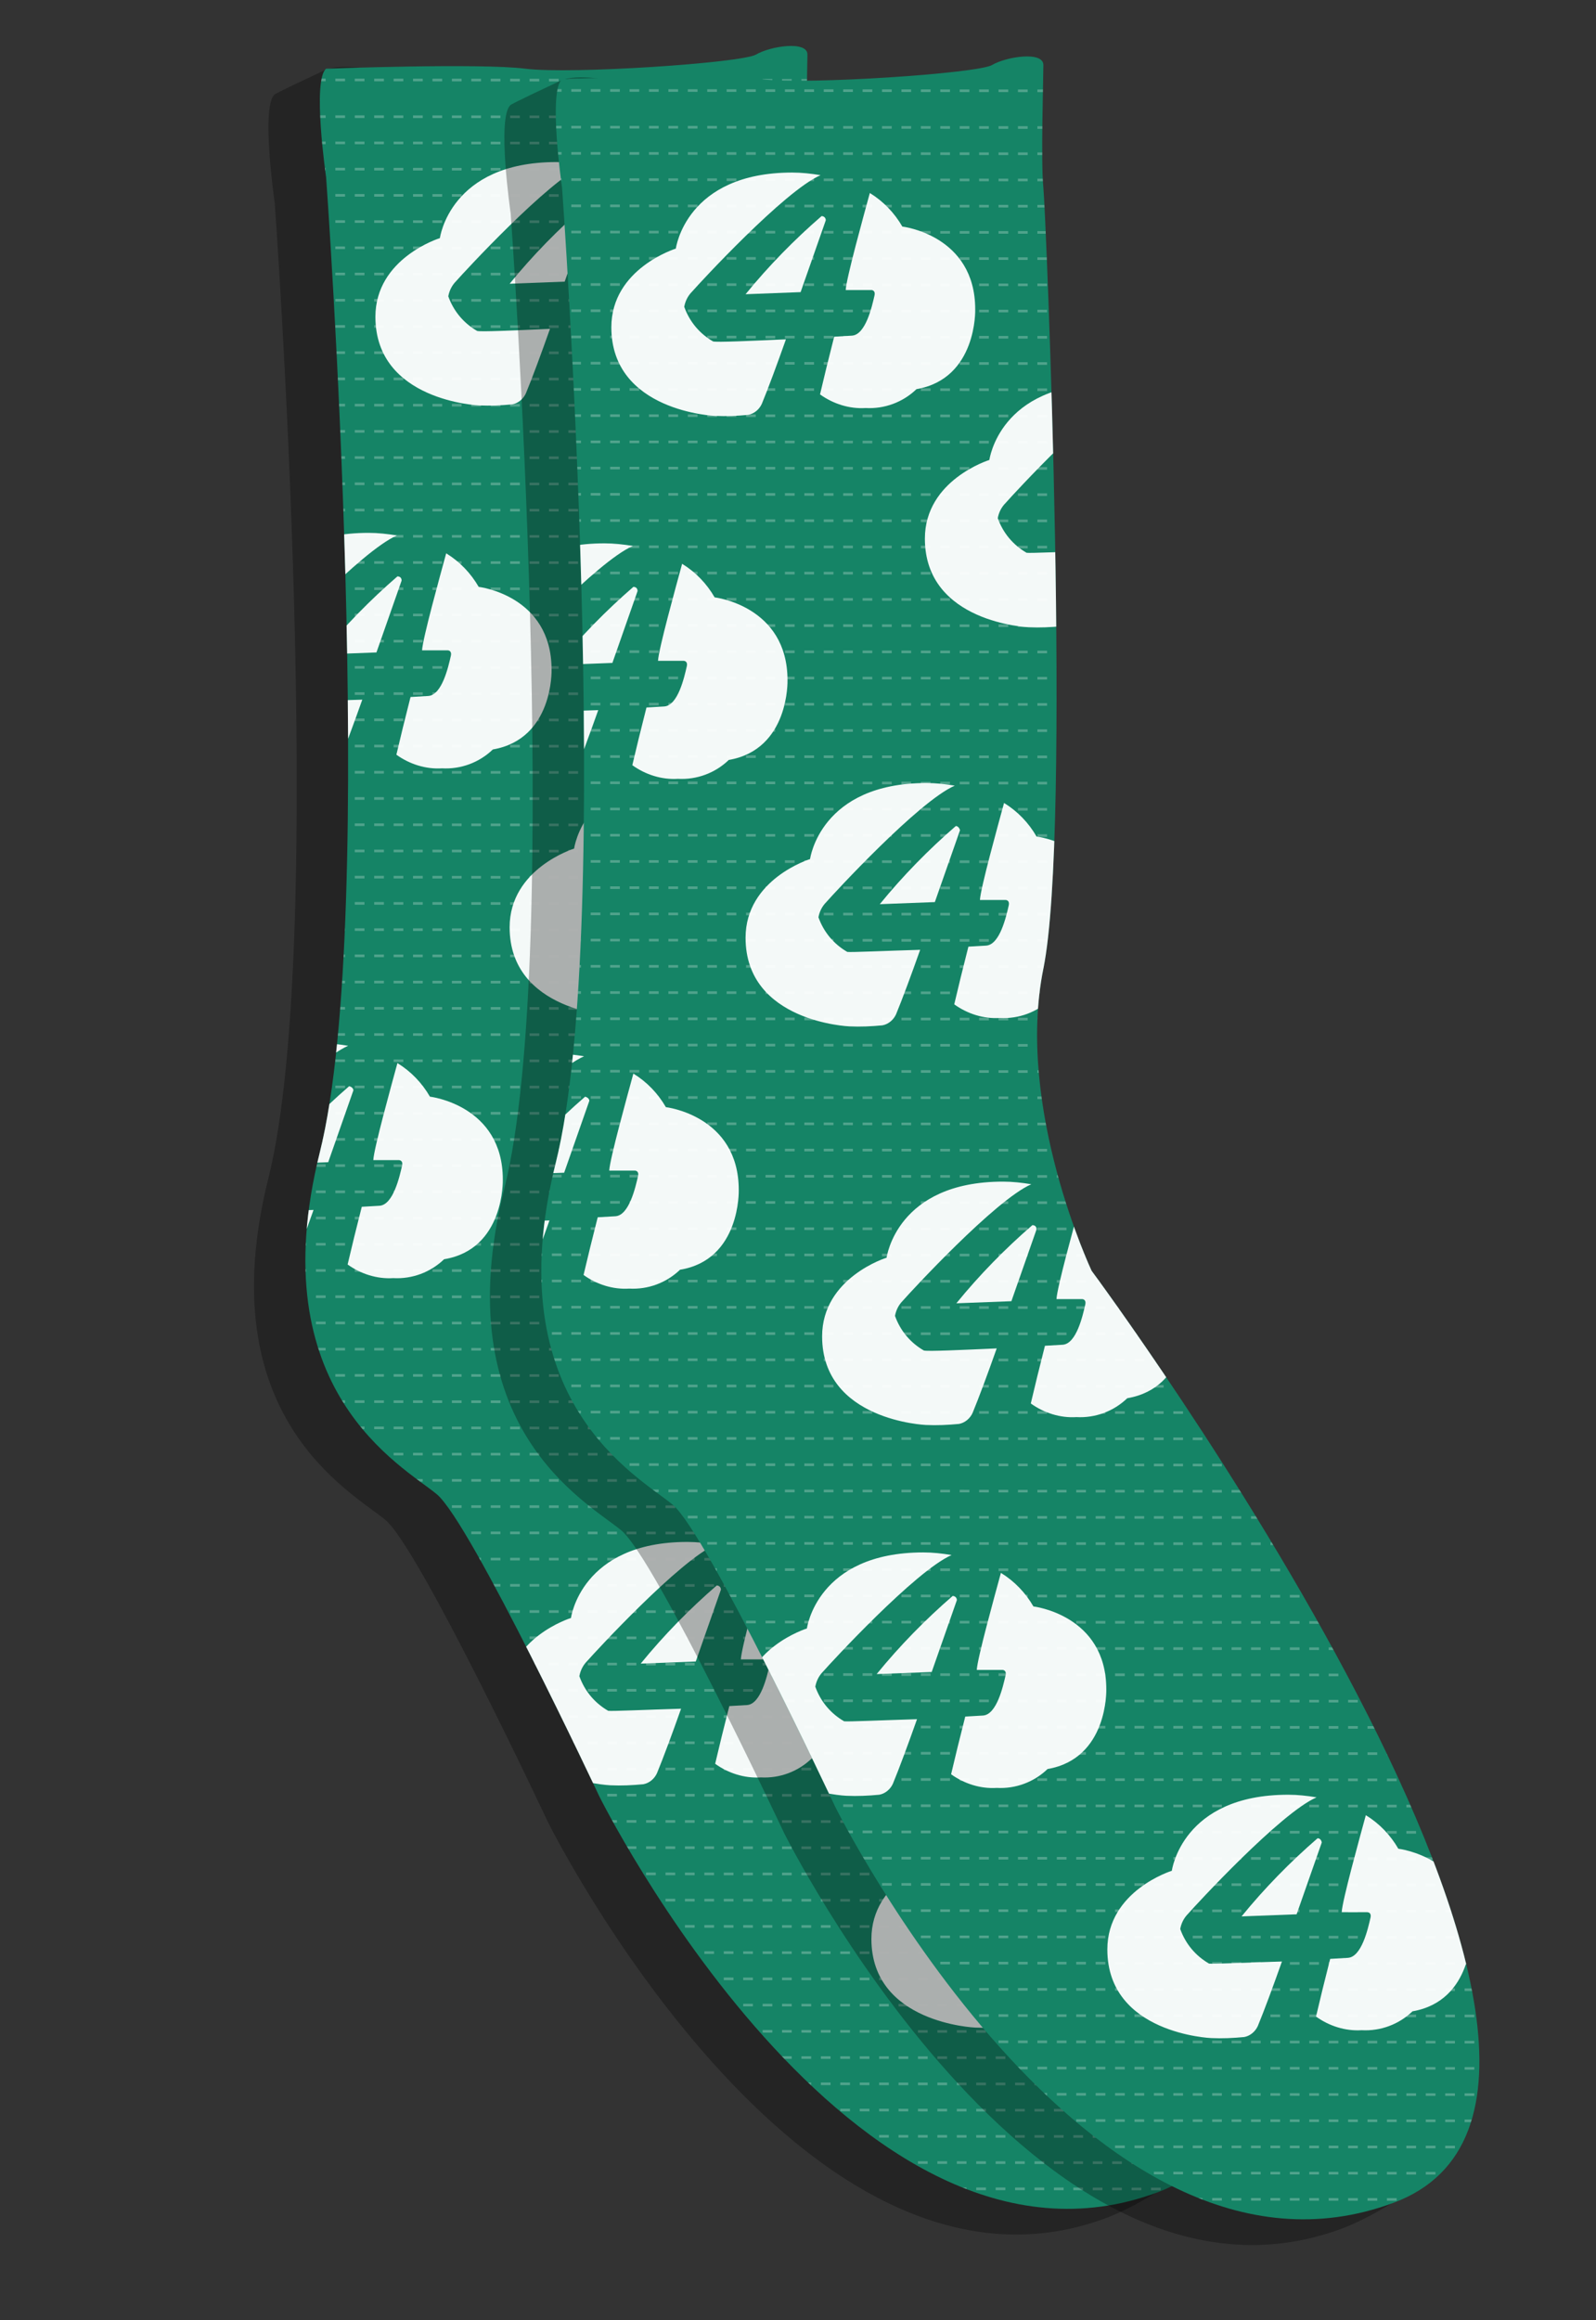 <?xml version="1.0" encoding="utf-8"?>
<!-- Generator: Adobe Illustrator 23.0.1, SVG Export Plug-In . SVG Version: 6.00 Build 0)  -->
<svg version="1.1" id="Layer_1" xmlns="http://www.w3.org/2000/svg" xmlns:xlink="http://www.w3.org/1999/xlink" x="0px" y="0px"
	 viewBox="0 0 304.4 442.4" style="enable-background:new 0 0 304.4 442.4;" xml:space="preserve">
<rect x="0" y="0" width="304.4" height="442.4" fill="#333333" stroke="none"/>
<style type="text/css">
	.st0{opacity:0.3;enable-background:new    ;}
	.st1{fill:#158466;}
	.st2{clip-path:url(#SVGID_2_);}
	
		.st3{opacity:0.25;fill:none;stroke:#FFFFFF;stroke-width:0.5;stroke-miterlimit:10;stroke-dasharray:1.852,1.852;enable-background:new    ;}
	.st4{clip-path:url(#SVGID_4_);}
	.st5{opacity:0.95;fill:#FFFFFF;enable-background:new    ;}
	.st6{clip-path:url(#SVGID_6_);}
	.st7{clip-path:url(#SVGID_8_);}
</style>
<path class="st0" d="M52.4,38.7c0,0-2.7-18.5,0-20.7c0,0,0.3-0.3,9.5-4.6c6-2.8,25.2,4.2,28.5,4.6c8.7,1.1,41.3-1.1,44-2.7
	s9.8-2.7,9.8,0s-0.5,18.5,0,23.4s5.4,122.3,0,148.9s9.2,57.6,9.2,57.6s85.7,118.1,76.9,166c0,0-10.1,8.2-19.3,11.7
	c-58.2,21.7-106.5-75.5-106.5-75.5s-24.5-52.2-31-57.6s-33.7-19.6-22.3-65.2S52.4,38.7,52.4,38.7L52.4,38.7z"/>
<path class="st1" d="M62.2,33.8c0,0-2.7-18.5,0-20.7c0,0,29.3-1.1,38,0s41.3-1.1,44-2.7s9.8-2.7,9.8,0s-0.5,18.5,0,23.4
	s5.4,122.3,0,148.9s9.2,57.6,9.2,57.6S279,396.3,220.8,418s-106.5-75.5-106.5-75.5s-24.5-52.2-31-57.6S49.6,265.3,61,219.7
	S62.2,33.8,62.2,33.8z"/>
<g>
	<g>
		<defs>
			<path id="SVGID_1_" d="M62.2,33.8c0,0-2.7-18.5,0-20.7c0,0,29.3-1.1,38,0s41.3-1.1,44-2.7s9.8-2.7,9.8,0s-0.5,18.5,0,23.4
				s5.4,122.3,0,148.9s9.2,57.6,9.2,57.6S279,396.3,220.8,418s-106.5-75.5-106.5-75.5s-24.5-52.2-31-57.6S49.6,265.3,61,219.7
				S62.2,33.8,62.2,33.8z"/>
		</defs>
		<clipPath id="SVGID_2_">
			<use xlink:href="#SVGID_1_"  style="overflow:visible;"/>
		</clipPath>
		<g class="st2">
			<path id="tl1" class="st3" d="M8.4,15.2l251,0.2"/>
			<g>
				<path class="st3" d="M8.4,22.2l251,0.2"/>
			</g>
			<g>
				<path class="st3" d="M8.4,27.2l251,0.2"/>
			</g>
			<g>
				<path class="st3" d="M8.4,32.2l251,0.2"/>
			</g>
			<g>
				<path class="st3" d="M8.4,37.2l251,0.2"/>
			</g>
			<g>
				<path class="st3" d="M8.4,42.2l251,0.2"/>
			</g>
			<g>
				<path class="st3" d="M8.4,47.2l251,0.2"/>
			</g>
			<g>
				<path class="st3" d="M8.4,52.2l251,0.2"/>
			</g>
			<g>
				<path class="st3" d="M8.4,57.2l251,0.2"/>
			</g>
			<g>
				<path class="st3" d="M8.4,62.2l251,0.2"/>
			</g>
			<g>
				<path class="st3" d="M8.4,67.2l251,0.2"/>
			</g>
			<g>
				<path class="st3" d="M8.4,72.2l251,0.2"/>
			</g>
			<g>
				<path class="st3" d="M8.4,77.2l251,0.2"/>
			</g>
			<g>
				<path class="st3" d="M8.4,82.2l251,0.2"/>
			</g>
			<g>
				<path class="st3" d="M8.4,87.2l251,0.2"/>
			</g>
			<g>
				<path class="st3" d="M8.4,92.2l251,0.2"/>
			</g>
			<g>
				<path class="st3" d="M8.4,97.2l251,0.2"/>
			</g>
			<g>
				<path class="st3" d="M8.4,102.2l251,0.2"/>
			</g>
			<g>
				<path class="st3" d="M8.4,107.2l251,0.2"/>
			</g>
			<g>
				<path class="st3" d="M8.4,112.2l251,0.2"/>
			</g>
			<g>
				<path class="st3" d="M8.4,117.2l251,0.2"/>
			</g>
			<g>
				<path class="st3" d="M8.4,122.2l251,0.2"/>
			</g>
			<g>
				<path class="st3" d="M8.4,127.2l251,0.2"/>
			</g>
			<g>
				<path class="st3" d="M8.4,132.2l251,0.2"/>
			</g>
			<g>
				<path class="st3" d="M8.4,137.2l251,0.2"/>
			</g>
			<g>
				<path class="st3" d="M8.4,142.2l251,0.2"/>
			</g>
			<g>
				<path class="st3" d="M8.4,147.2l251,0.2"/>
			</g>
			<g>
				<path class="st3" d="M8.4,152.2l251,0.2"/>
			</g>
			<g>
				<path class="st3" d="M8.4,157.2l251,0.2"/>
			</g>
			<g>
				<path class="st3" d="M8.4,162.2l251,0.2"/>
			</g>
			<g>
				<path class="st3" d="M8.4,167.2l251,0.2"/>
			</g>
			<g>
				<path class="st3" d="M8.4,172.2l251,0.2"/>
			</g>
			<g>
				<path class="st3" d="M8.4,177.2l251,0.2"/>
			</g>
			<g>
				<path class="st3" d="M8.4,182.2l251,0.2"/>
			</g>
			<g>
				<path class="st3" d="M8.4,187.2l251,0.2"/>
			</g>
			<g>
				<path class="st3" d="M8.4,192.2l251,0.2"/>
			</g>
			<g>
				<path class="st3" d="M8.4,197.2l251,0.2"/>
			</g>
			<g>
				<path class="st3" d="M8.4,202.2l251,0.2"/>
			</g>
			<g>
				<path class="st3" d="M8.4,207.2l251,0.2"/>
			</g>
			<g>
				<path class="st3" d="M8.4,212.2l251,0.2"/>
			</g>
			<g>
				<path class="st3" d="M8.4,217.2l251,0.2"/>
			</g>
			<g>
				<path class="st3" d="M8.4,222.2l251,0.2"/>
			</g>
			<g>
				<path class="st3" d="M8.4,227.2l251,0.2"/>
			</g>
			<g>
				<path class="st3" d="M8.4,232.2l251,0.2"/>
			</g>
			<g>
				<path class="st3" d="M8.4,237.2l251,0.2"/>
			</g>
			<g>
				<path class="st3" d="M8.4,242.2l251,0.2"/>
			</g>
			<g>
				<path class="st3" d="M8.4,247.2l251,0.2"/>
			</g>
			<g>
				<path class="st3" d="M8.4,252.2l251,0.2"/>
			</g>
			<g>
				<path class="st3" d="M8.4,257.2l251,0.2"/>
			</g>
			<g>
				<path class="st3" d="M8.4,262.2l251,0.2"/>
			</g>
			<g>
				<path class="st3" d="M8.4,267.2l251,0.2"/>
			</g>
			<g>
				<path class="st3" d="M8.4,272.2l251,0.2"/>
			</g>
			<g>
				<path class="st3" d="M8.4,277.2l251,0.2"/>
			</g>
			<g>
				<path class="st3" d="M8.4,282.2l251,0.2"/>
			</g>
			<g>
				<path class="st3" d="M8.4,287.2l251,0.2"/>
			</g>
			<g>
				<path class="st3" d="M8.4,292.2l251,0.2"/>
			</g>
			<g>
				<path class="st3" d="M8.4,297.2l251,0.2"/>
			</g>
			<g>
				<path class="st3" d="M8.4,302.2l251,0.2"/>
			</g>
			<g>
				<path class="st3" d="M8.4,307.2l251,0.2"/>
			</g>
			<g>
				<path class="st3" d="M8.4,312.2l251,0.2"/>
			</g>
			<g>
				<path class="st3" d="M8.4,317.2l251,0.2"/>
			</g>
			<g>
				<path class="st3" d="M8.4,322.2l251,0.2"/>
			</g>
			<g>
				<path class="st3" d="M8.4,327.2l251,0.2"/>
			</g>
			<g>
				<path class="st3" d="M8.4,332.2l251,0.2"/>
			</g>
			<g>
				<path class="st3" d="M8.4,337.2l251,0.2"/>
			</g>
			<g>
				<path class="st3" d="M8.4,342.2l251,0.2"/>
			</g>
			<g>
				<path class="st3" d="M8.4,347.2l251,0.2"/>
			</g>
			<g>
				<path class="st3" d="M8.4,352.2l251,0.2"/>
			</g>
			<g>
				<path class="st3" d="M8.4,357.2l251,0.2"/>
			</g>
			<g>
				<path class="st3" d="M8.4,362.2l251,0.2"/>
			</g>
			<g>
				<path class="st3" d="M8.4,367.2l251,0.2"/>
			</g>
			<g>
				<path class="st3" d="M8.4,372.2l251,0.2"/>
			</g>
			<g>
				<path class="st3" d="M8.4,377.2l251,0.2"/>
			</g>
			<g>
				<path class="st3" d="M8.4,382.2l251,0.2"/>
			</g>
			<g>
				<path class="st3" d="M8.4,387.2l251,0.2"/>
			</g>
			<g>
				<path class="st3" d="M8.4,392.2l251,0.2"/>
			</g>
			<g>
				<path class="st3" d="M8.4,397.2l251,0.2"/>
			</g>
			<g>
				<path class="st3" d="M8.4,402.2l251,0.2"/>
			</g>
			<g>
				<path class="st3" d="M8.4,407.2l251,0.2"/>
			</g>
			<g>
				<path class="st3" d="M8.4,412.2l251,0.2"/>
			</g>
			<g>
				<path class="st3" d="M8.4,417.2l251,0.2"/>
			</g>
			<g>
				<path class="st3" d="M8.4,422.2l251,0.2"/>
			</g>
			<g>
				<path class="st3" d="M8.4,427.2l251,0.2"/>
			</g>
			<g>
				<path class="st3" d="M8.4,432.2l251,0.2"/>
			</g>
		</g>
	</g>
</g>
<g>
	<g>
		<defs>
			<path id="SVGID_3_" d="M62.2,33.8c0,0-2.7-18.5,0-20.7c0,0,29.3-1.1,38,0s41.3-1.1,44-2.7s9.8-2.7,9.8,0s-0.5,18.5,0,23.4
				s5.4,122.3,0,148.9s9.2,57.6,9.2,57.6S279,396.3,220.8,418s-106.5-75.5-106.5-75.5s-24.5-52.2-31-57.6S49.6,265.3,61,219.7
				S62.2,33.8,62.2,33.8z"/>
		</defs>
		<clipPath id="SVGID_4_">
			<use xlink:href="#SVGID_3_"  style="overflow:visible;"/>
		</clipPath>
		<g class="st4">
			<path class="st5" d="M91,63.1c-2.6-1.5-4.5-3.8-5.5-6.6c0.2-1.1,0.7-2.1,1.5-2.9c1.4-1.6,17.6-19.2,24.5-22.2
				c-1.8-0.3-3.6-0.5-5.4-0.5c-20.3,0-22.2,14.5-22.2,14.5s-12.3,3.8-12.3,15c0,16.1,19.8,16.9,19.8,16.9c2.1,0.1,4.2,0,6.3-0.2
				c1.1-0.2,2.1-1,2.6-2.1c1.2-2.9,2.9-7.5,4.6-12.3C98.1,63,91.7,63.3,91,63.1L91,63.1z M141,57c0-14.2-13.9-15.8-13.9-15.8
				c-1.5-2.6-3.6-4.8-6.2-6.4c-1.2,4.4-4.5,16.3-4.6,18.5h4.9c0,0,0.8,0,0.6,1c-0.5,2.2-1.7,7.5-4.3,7.7l-3.4,0.2c-1,3.9-2,8-2.7,11
				c2.5,1.8,5.6,2.8,8.7,2.6c3.6,0.2,7.1-1.1,9.7-3.6C141.4,70.2,141,57,141,57z"/>
			<path class="st5" d="M111.7,39.2c-5.2,4.5-10.1,9.5-14.5,14.9l10.5-0.4c2.1-6,4-11.4,4.8-13.7C112.5,39.5,112.1,39.2,111.7,39.2z
				 M55.2,133.8c-2.6-1.5-4.5-3.8-5.5-6.6c0.2-1.1,0.7-2.1,1.5-2.9c1.4-1.6,17.6-19.2,24.5-22.2c-1.8-0.3-3.6-0.5-5.4-0.5
				c-20.3,0-22.2,14.5-22.2,14.5s-12.3,3.8-12.3,15c0,16.1,19.8,16.9,19.8,16.9c2.1,0.1,4.2,0,6.3-0.2c1.1-0.2,2.1-1,2.6-2.1
				c1.2-2.9,2.9-7.5,4.6-12.3C62.3,133.6,55.9,133.9,55.2,133.8L55.2,133.8z M105.2,127.7c0-14.2-13.9-15.8-13.9-15.8
				c-1.5-2.6-3.6-4.8-6.2-6.4c-1.2,4.4-4.5,16.3-4.6,18.5h4.9c0,0,0.8,0,0.6,1c-0.5,2.2-1.7,7.5-4.3,7.7l-3.4,0.2c-1,3.9-2,8-2.7,11
				c2.5,1.8,5.6,2.8,8.7,2.6c3.6,0.2,7.1-1.1,9.7-3.6C105.6,140.9,105.2,127.7,105.2,127.7L105.2,127.7z"/>
			<path class="st5" d="M75.8,109.9c-5.2,4.5-10.1,9.5-14.5,14.9l10.5-0.4c2.1-6,4-11.4,4.8-13.7C76.6,110.2,76.3,109.9,75.8,109.9z
				 M150.8,103.4c-2.6-1.5-4.5-3.8-5.5-6.6c0.2-1.1,0.7-2.1,1.5-2.9c1.4-1.6,17.6-19.2,24.5-22.2c-1.8-0.3-3.6-0.5-5.4-0.5
				c-20.3,0-22.2,14.5-22.2,14.5s-12.3,3.8-12.3,15c0,16.1,19.8,16.9,19.8,16.9c2.1,0.1,4.2,0,6.3-0.2c1.1-0.2,2.1-1,2.6-2.1
				c1.2-2.9,2.9-7.5,4.6-12.3C157.9,103.2,151.5,103.5,150.8,103.4L150.8,103.4z M200.8,97.2c0-14.2-13.9-15.8-13.9-15.8
				c-1.5-2.6-3.6-4.8-6.2-6.4c-1.2,4.4-4.5,16.3-4.6,18.5h4.9c0,0,0.8,0,0.6,1c-0.5,2.2-1.7,7.5-4.3,7.7l-3.4,0.2c-1,3.9-2,8-2.7,11
				c2.5,1.8,5.6,2.8,8.7,2.6c3.6,0.2,7.1-1.1,9.7-3.6C201.2,110.4,200.8,97.2,200.8,97.2L200.8,97.2z"/>
			<path class="st5" d="M171.5,79.4c-5.2,4.5-10.1,9.5-14.5,14.9l10.5-0.4c2.1-6,4-11.4,4.8-13.7C172.3,79.8,171.9,79.4,171.5,79.4z
				 M116.6,179.5c-2.6-1.5-4.5-3.8-5.5-6.6c0.2-1.1,0.7-2.1,1.5-2.9c1.4-1.6,17.6-19.2,24.5-22.2c-1.8-0.3-3.6-0.5-5.4-0.5
				c-20.3,0-22.2,14.5-22.2,14.5s-12.3,3.8-12.3,15c0,16.1,19.8,16.9,19.8,16.9c2.1,0.1,4.2,0,6.3-0.2c1.1-0.2,2.1-1,2.6-2.1
				c1.2-2.9,2.9-7.5,4.6-12.3C123.7,179.3,117.3,179.6,116.6,179.5L116.6,179.5z M166.6,173.3c0-14.2-13.9-15.8-13.9-15.8
				c-1.5-2.6-3.6-4.8-6.2-6.4c-1.2,4.4-4.5,16.3-4.6,18.5h4.9c0,0,0.8,0,0.6,1c-0.5,2.2-1.7,7.5-4.3,7.7l-3.4,0.2c-1,3.9-2,8-2.7,11
				c2.5,1.8,5.6,2.8,8.7,2.6c3.6,0.2,7.1-1.1,9.7-3.6C167,186.5,166.6,173.3,166.6,173.3z"/>
			<path class="st5" d="M137.3,155.5c-5.2,4.5-10.1,9.5-14.5,14.9l10.5-0.4c2.1-6,4-11.4,4.8-13.7
				C138,155.9,137.7,155.5,137.3,155.5z M45.9,231.1c-2.6-1.5-4.5-3.8-5.5-6.6c0.2-1.1,0.7-2.1,1.5-2.9c1.4-1.6,17.6-19.2,24.5-22.2
				c-1.8-0.3-3.6-0.5-5.4-0.5c-20.3,0-22.2,14.5-22.2,14.5s-12.3,3.8-12.3,15c0,16.1,19.8,16.9,19.8,16.9c2.1,0.1,4.2,0,6.3-0.2
				c1.1-0.2,2.1-1,2.6-2.1c1.2-2.9,2.9-7.5,4.6-12.3C53,230.9,46.6,231.2,45.9,231.1L45.9,231.1z M95.9,224.9
				c0-14.2-13.9-15.8-13.9-15.8c-1.5-2.6-3.6-4.8-6.2-6.4c-1.2,4.4-4.5,16.3-4.6,18.5h4.9c0,0,0.8,0,0.6,1c-0.5,2.2-1.7,7.5-4.3,7.7
				l-3.4,0.2c-1,3.9-2,8-2.7,11c2.5,1.8,5.6,2.8,8.7,2.6c3.6,0.2,7.1-1.1,9.7-3.6C96.3,238.2,95.9,224.9,95.9,224.9z"/>
			<path class="st5" d="M66.6,207.1c-5.2,4.5-10.1,9.5-14.5,14.9l10.5-0.4c2.1-6,4-11.4,4.8-13.7C67.4,207.5,67,207.2,66.6,207.1z
				 M131.2,255.5c-2.6-1.5-4.5-3.8-5.5-6.6c0.2-1.1,0.7-2.1,1.5-2.9c1.4-1.6,17.6-19.2,24.5-22.2c-1.8-0.3-3.6-0.5-5.4-0.5
				c-20.3,0-22.2,14.5-22.2,14.5s-12.3,3.8-12.3,15c0,16.1,19.8,16.9,19.8,16.9c2.1,0.1,4.2,0,6.3-0.2c1.1-0.2,2.1-1,2.6-2.1
				c1.2-2.9,2.9-7.5,4.6-12.3C138.3,255.4,132,255.7,131.2,255.5L131.2,255.5z M181.2,249.4c0-14.2-13.9-15.8-13.9-15.8
				c-1.5-2.6-3.6-4.8-6.2-6.4c-1.2,4.4-4.5,16.3-4.6,18.5h4.9c0,0,0.8,0,0.6,1c-0.5,2.2-1.7,7.5-4.3,7.7l-3.4,0.2c-1,3.9-2,8-2.7,11
				c2.5,1.8,5.6,2.8,8.7,2.6c3.6,0.2,7.1-1.1,9.7-3.6C181.7,262.6,181.2,249.4,181.2,249.4L181.2,249.4z"/>
			<path class="st5" d="M151.9,231.6c-5.2,4.5-10.1,9.5-14.5,14.9l10.5-0.4c2.1-6,4-11.4,4.8-13.7
				C152.7,231.9,152.4,231.6,151.9,231.6z M116,326.2c-2.6-1.5-4.5-3.8-5.5-6.6c0.2-1.1,0.7-2.1,1.5-2.9
				c1.4-1.6,17.6-19.2,24.5-22.2c-1.8-0.3-3.6-0.5-5.4-0.5c-20.3,0-22.2,14.5-22.2,14.5s-12.3,3.8-12.3,15
				c0,16.1,19.8,16.9,19.8,16.9c2.1,0.1,4.2,0,6.3-0.2c1.1-0.2,2.1-1,2.6-2.1c1.2-2.9,2.9-7.5,4.6-12.3
				C123.1,326,116.7,326.3,116,326.2L116,326.2z M166,320.1c0-14.2-13.9-15.8-13.9-15.8c-1.5-2.6-3.6-4.8-6.2-6.4
				c-1.2,4.4-4.5,16.3-4.6,18.5h4.9c0,0,0.8,0,0.6,1c-0.5,2.2-1.7,7.5-4.3,7.7l-3.4,0.2c-1,3.9-2,8-2.7,11c2.5,1.8,5.6,2.8,8.7,2.6
				c3.6,0.2,7.1-1.1,9.7-3.6C166.4,333.3,166,320.1,166,320.1L166,320.1z"/>
			<path class="st5" d="M136.7,302.3c-5.2,4.5-10.1,9.5-14.5,14.9l10.5-0.4c2.1-6,4-11.4,4.8-13.7
				C137.5,302.6,137.1,302.3,136.7,302.3z M185.6,372.4c-2.6-1.5-4.5-3.8-5.5-6.6c0.2-1.1,0.7-2.1,1.5-2.9
				c1.4-1.6,17.6-19.2,24.5-22.2c-1.8-0.3-3.6-0.5-5.4-0.5c-20.3,0-22.2,14.5-22.2,14.5s-12.3,3.8-12.3,15
				c0,16.1,19.8,16.9,19.8,16.9c2.1,0.1,4.2,0,6.3-0.2c1.1-0.2,2.1-1,2.6-2.1c1.2-2.9,2.9-7.5,4.6-12.3
				C192.7,372.2,186.3,372.5,185.6,372.4L185.6,372.4z M235.6,366.3c0-14.2-13.9-15.8-13.9-15.8c-1.5-2.6-3.6-4.8-6.2-6.4
				c-1.2,4.4-4.5,16.3-4.6,18.5h4.9c0,0,0.8,0,0.6,1c-0.5,2.2-1.7,7.5-4.3,7.7l-3.4,0.2c-1,3.9-2,8-2.7,11c2.5,1.8,5.6,2.8,8.7,2.6
				c3.6,0.2,7.1-1.1,9.7-3.6C236,379.5,235.6,366.3,235.6,366.3L235.6,366.3z"/>
			<path class="st5" d="M206.3,348.5c-5.2,4.5-10.1,9.5-14.5,14.9l10.5-0.4c2.1-6,4-11.4,4.8-13.7
				C207,348.8,206.7,348.5,206.3,348.5z"/>
		</g>
	</g>
</g>
<path class="st0" d="M97.4,40.7c0,0-2.7-18.5,0-20.7c0,0,0.3-0.3,9.5-4.6c6-2.8,25.2,4.2,28.5,4.6c8.7,1.1,41.3-1.1,44-2.7
	s9.8-2.7,9.8,0s-0.5,18.5,0,23.4s5.4,122.3,0,148.9s9.2,57.6,9.2,57.6s85.7,118.1,76.9,166c0,0-10.1,8.2-19.3,11.7
	c-58.2,21.7-106.5-75.5-106.5-75.5s-24.5-52.2-31-57.6s-33.7-19.6-22.3-65.2S97.4,40.7,97.4,40.7L97.4,40.7z"/>
<path class="st1" d="M107.2,35.8c0,0-2.7-18.5,0-20.7c0,0,29.3-1.1,38,0s41.3-1.1,44-2.7s9.8-2.7,9.8,0s-0.5,18.5,0,23.4
	s5.4,122.3,0,148.9s9.2,57.6,9.2,57.6S324,398.3,265.8,420s-106.5-75.5-106.5-75.5s-24.5-52.2-31-57.6s-33.7-19.6-22.3-65.2
	S107.2,35.8,107.2,35.8z"/>
<g>
	<g>
		<defs>
			<path id="SVGID_5_" d="M107.2,35.8c0,0-2.7-18.5,0-20.7c0,0,29.3-1.1,38,0s41.3-1.1,44-2.7s9.8-2.7,9.8,0s-0.5,18.5,0,23.4
				s5.4,122.3,0,148.9s9.2,57.6,9.2,57.6S324,398.3,265.8,420s-106.5-75.5-106.5-75.5s-24.5-52.2-31-57.6s-33.7-19.6-22.3-65.2
				S107.2,35.8,107.2,35.8z"/>
		</defs>
		<clipPath id="SVGID_6_">
			<use xlink:href="#SVGID_5_"  style="overflow:visible;"/>
		</clipPath>
		<g class="st6">
			<path class="st3" d="M53.4,17.2l251,0.2"/>
			<g>
				<path class="st3" d="M53.4,24.2l251,0.2"/>
			</g>
			<g>
				<path class="st3" d="M53.4,29.2l251,0.2"/>
			</g>
			<g>
				<path class="st3" d="M53.4,34.2l251,0.2"/>
			</g>
			<g>
				<path class="st3" d="M53.4,39.2l251,0.2"/>
			</g>
			<g>
				<path class="st3" d="M53.4,44.2l251,0.2"/>
			</g>
			<g>
				<path class="st3" d="M53.4,49.2l251,0.2"/>
			</g>
			<g>
				<path class="st3" d="M53.4,54.2l251,0.2"/>
			</g>
			<g>
				<path class="st3" d="M53.4,59.2l251,0.2"/>
			</g>
			<g>
				<path class="st3" d="M53.4,64.2l251,0.2"/>
			</g>
			<g>
				<path class="st3" d="M53.4,69.2l251,0.2"/>
			</g>
			<g>
				<path class="st3" d="M53.4,74.2l251,0.2"/>
			</g>
			<g>
				<path class="st3" d="M53.4,79.2l251,0.2"/>
			</g>
			<g>
				<path class="st3" d="M53.4,84.2l251,0.2"/>
			</g>
			<g>
				<path class="st3" d="M53.4,89.2l251,0.2"/>
			</g>
			<g>
				<path class="st3" d="M53.4,94.2l251,0.2"/>
			</g>
			<g>
				<path class="st3" d="M53.4,99.2l251,0.2"/>
			</g>
			<g>
				<path class="st3" d="M53.4,104.2l251,0.2"/>
			</g>
			<g>
				<path class="st3" d="M53.4,109.2l251,0.2"/>
			</g>
			<g>
				<path class="st3" d="M53.4,114.2l251,0.2"/>
			</g>
			<g>
				<path class="st3" d="M53.4,119.2l251,0.2"/>
			</g>
			<g>
				<path class="st3" d="M53.4,124.2l251,0.2"/>
			</g>
			<g>
				<path class="st3" d="M53.4,129.2l251,0.2"/>
			</g>
			<g>
				<path class="st3" d="M53.4,134.2l251,0.2"/>
			</g>
			<g>
				<path class="st3" d="M53.4,139.2l251,0.2"/>
			</g>
			<g>
				<path class="st3" d="M53.4,144.2l251,0.2"/>
			</g>
			<g>
				<path class="st3" d="M53.4,149.2l251,0.2"/>
			</g>
			<g>
				<path class="st3" d="M53.4,154.2l251,0.2"/>
			</g>
			<g>
				<path class="st3" d="M53.4,159.2l251,0.2"/>
			</g>
			<g>
				<path class="st3" d="M53.4,164.2l251,0.2"/>
			</g>
			<g>
				<path class="st3" d="M53.4,169.2l251,0.2"/>
			</g>
			<g>
				<path class="st3" d="M53.4,174.2l251,0.2"/>
			</g>
			<g>
				<path class="st3" d="M53.4,179.2l251,0.2"/>
			</g>
			<g>
				<path class="st3" d="M53.4,184.2l251,0.2"/>
			</g>
			<g>
				<path class="st3" d="M53.4,189.2l251,0.2"/>
			</g>
			<g>
				<path class="st3" d="M53.4,194.2l251,0.2"/>
			</g>
			<g>
				<path class="st3" d="M53.4,199.2l251,0.2"/>
			</g>
			<g>
				<path class="st3" d="M53.4,204.2l251,0.2"/>
			</g>
			<g>
				<path class="st3" d="M53.4,209.2l251,0.2"/>
			</g>
			<g>
				<path class="st3" d="M53.4,214.2l251,0.2"/>
			</g>
			<g>
				<path class="st3" d="M53.4,219.2l251,0.2"/>
			</g>
			<g>
				<path class="st3" d="M53.4,224.2l251,0.2"/>
			</g>
			<g>
				<path class="st3" d="M53.4,229.2l251,0.2"/>
			</g>
			<g>
				<path class="st3" d="M53.4,234.2l251,0.2"/>
			</g>
			<g>
				<path class="st3" d="M53.4,239.2l251,0.2"/>
			</g>
			<g>
				<path class="st3" d="M53.4,244.2l251,0.2"/>
			</g>
			<g>
				<path class="st3" d="M53.4,249.2l251,0.2"/>
			</g>
			<g>
				<path class="st3" d="M53.4,254.2l251,0.2"/>
			</g>
			<g>
				<path class="st3" d="M53.4,259.2l251,0.2"/>
			</g>
			<g>
				<path class="st3" d="M53.4,264.2l251,0.2"/>
			</g>
			<g>
				<path class="st3" d="M53.4,269.2l251,0.2"/>
			</g>
			<g>
				<path class="st3" d="M53.4,274.2l251,0.2"/>
			</g>
			<g>
				<path class="st3" d="M53.4,279.2l251,0.2"/>
			</g>
			<g>
				<path class="st3" d="M53.4,284.2l251,0.2"/>
			</g>
			<g>
				<path class="st3" d="M53.4,289.2l251,0.2"/>
			</g>
			<g>
				<path class="st3" d="M53.4,294.2l251,0.2"/>
			</g>
			<g>
				<path class="st3" d="M53.4,299.2l251,0.2"/>
			</g>
			<g>
				<path class="st3" d="M53.4,304.2l251,0.2"/>
			</g>
			<g>
				<path class="st3" d="M53.4,309.2l251,0.2"/>
			</g>
			<g>
				<path class="st3" d="M53.4,314.2l251,0.2"/>
			</g>
			<g>
				<path class="st3" d="M53.4,319.2l251,0.2"/>
			</g>
			<g>
				<path class="st3" d="M53.4,324.2l251,0.2"/>
			</g>
			<g>
				<path class="st3" d="M53.4,329.2l251,0.2"/>
			</g>
			<g>
				<path class="st3" d="M53.4,334.2l251,0.2"/>
			</g>
			<g>
				<path class="st3" d="M53.4,339.2l251,0.2"/>
			</g>
			<g>
				<path class="st3" d="M53.4,344.2l251,0.2"/>
			</g>
			<g>
				<path class="st3" d="M53.4,349.2l251,0.2"/>
			</g>
			<g>
				<path class="st3" d="M53.4,354.2l251,0.2"/>
			</g>
			<g>
				<path class="st3" d="M53.4,359.2l251,0.2"/>
			</g>
			<g>
				<path class="st3" d="M53.4,364.2l251,0.2"/>
			</g>
			<g>
				<path class="st3" d="M53.4,369.2l251,0.2"/>
			</g>
			<g>
				<path class="st3" d="M53.4,374.2l251,0.2"/>
			</g>
			<g>
				<path class="st3" d="M53.4,379.2l251,0.2"/>
			</g>
			<g>
				<path class="st3" d="M53.4,384.2l251,0.2"/>
			</g>
			<g>
				<path class="st3" d="M53.4,389.2l251,0.2"/>
			</g>
			<g>
				<path class="st3" d="M53.4,394.2l251,0.2"/>
			</g>
			<g>
				<path class="st3" d="M53.4,399.2l251,0.2"/>
			</g>
			<g>
				<path class="st3" d="M53.4,404.2l251,0.2"/>
			</g>
			<g>
				<path class="st3" d="M53.4,409.2l251,0.2"/>
			</g>
			<g>
				<path class="st3" d="M53.4,414.2l251,0.2"/>
			</g>
			<g>
				<path class="st3" d="M53.4,419.2l251,0.2"/>
			</g>
			<g>
				<path class="st3" d="M53.4,424.2l251,0.2"/>
			</g>
			<g>
				<path class="st3" d="M53.4,429.2l251,0.2"/>
			</g>
			<g>
				<path class="st3" d="M53.4,434.2l251,0.2"/>
			</g>
		</g>
	</g>
</g>
<g>
	<g>
		<defs>
			<path id="SVGID_7_" d="M107.2,35.8c0,0-2.7-18.5,0-20.7c0,0,29.3-1.1,38,0s41.3-1.1,44-2.7s9.8-2.7,9.8,0s-0.5,18.5,0,23.4
				s5.4,122.3,0,148.9s9.2,57.6,9.2,57.6S324,398.3,265.8,420s-106.5-75.5-106.5-75.5s-24.5-52.2-31-57.6s-33.7-19.6-22.3-65.2
				S107.2,35.8,107.2,35.8z"/>
		</defs>
		<clipPath id="SVGID_8_">
			<use xlink:href="#SVGID_7_"  style="overflow:visible;"/>
		</clipPath>
		<g class="st7">
			<path class="st5" d="M136,65.1c-2.6-1.5-4.5-3.8-5.5-6.6c0.2-1.1,0.7-2.1,1.5-2.9c1.4-1.6,17.6-19.2,24.5-22.2
				c-1.8-0.3-3.6-0.5-5.4-0.5c-20.3,0-22.2,14.5-22.2,14.5s-12.3,3.8-12.3,15c0,16.1,19.8,16.9,19.8,16.9c2.1,0.1,4.2,0,6.3-0.2
				c1.1-0.2,2.1-1,2.6-2.1c1.2-2.9,2.9-7.5,4.6-12.3C143.1,65,136.7,65.3,136,65.1L136,65.1z M186,59c0-14.2-13.9-15.8-13.9-15.8
				c-1.5-2.6-3.6-4.8-6.2-6.4c-1.2,4.4-4.5,16.3-4.6,18.5h4.9c0,0,0.8,0,0.6,1c-0.5,2.2-1.7,7.5-4.3,7.7l-3.4,0.2c-1,3.9-2,8-2.7,11
				c2.5,1.8,5.6,2.8,8.7,2.6c3.6,0.2,7.1-1.1,9.7-3.6C186.4,72.2,186,59,186,59z"/>
			<path class="st5" d="M156.7,41.2c-5.2,4.5-10.1,9.5-14.5,14.9l10.5-0.4c2.1-6,4-11.4,4.8-13.7C157.5,41.5,157.1,41.2,156.7,41.2z
				 M100.2,135.8c-2.6-1.5-4.5-3.8-5.5-6.6c0.2-1.1,0.7-2.1,1.5-2.9c1.4-1.6,17.6-19.2,24.5-22.2c-1.8-0.3-3.6-0.5-5.4-0.5
				c-20.3,0-22.2,14.5-22.2,14.5s-12.3,3.8-12.3,15c0,16.1,19.8,16.9,19.8,16.9c2.1,0.1,4.2,0,6.3-0.2c1.1-0.2,2.1-1,2.6-2.1
				c1.2-2.9,2.9-7.5,4.6-12.3C107.3,135.6,100.9,135.9,100.2,135.8L100.2,135.8z M150.2,129.7c0-14.2-13.9-15.8-13.9-15.8
				c-1.5-2.6-3.6-4.8-6.2-6.4c-1.2,4.4-4.5,16.3-4.6,18.5h4.9c0,0,0.8,0,0.6,1c-0.5,2.2-1.7,7.5-4.3,7.7l-3.4,0.2c-1,3.9-2,8-2.7,11
				c2.5,1.8,5.6,2.8,8.7,2.6c3.6,0.2,7.1-1.1,9.7-3.6C150.6,142.9,150.2,129.7,150.2,129.7L150.2,129.7z"/>
			<path class="st5" d="M120.8,111.9c-5.2,4.5-10.1,9.5-14.5,14.9l10.5-0.4c2.1-6,4-11.4,4.8-13.7
				C121.6,112.2,121.3,111.9,120.8,111.9z M195.8,105.4c-2.6-1.5-4.5-3.8-5.5-6.6c0.2-1.1,0.7-2.1,1.5-2.9
				c1.4-1.6,17.6-19.2,24.5-22.2c-1.8-0.3-3.6-0.5-5.4-0.5c-20.3,0-22.2,14.5-22.2,14.5s-12.3,3.8-12.3,15
				c0,16.1,19.8,16.9,19.8,16.9c2.1,0.1,4.2,0,6.3-0.2c1.1-0.2,2.1-1,2.6-2.1c1.2-2.9,2.9-7.5,4.6-12.3
				C202.9,105.2,196.5,105.5,195.8,105.4L195.8,105.4z M245.8,99.2c0-14.2-13.9-15.8-13.9-15.8c-1.5-2.6-3.6-4.8-6.2-6.4
				c-1.2,4.4-4.5,16.3-4.6,18.5h4.9c0,0,0.8,0,0.6,1c-0.5,2.2-1.7,7.5-4.3,7.7l-3.4,0.2c-1,3.9-2,8-2.7,11c2.5,1.8,5.6,2.8,8.7,2.6
				c3.6,0.2,7.1-1.1,9.7-3.6C246.2,112.4,245.8,99.2,245.8,99.2L245.8,99.2z"/>
			<path class="st5" d="M216.5,81.4c-5.2,4.5-10.1,9.5-14.5,14.9l10.5-0.4c2.1-6,4-11.4,4.8-13.7C217.3,81.8,216.9,81.4,216.5,81.4z
				 M161.6,181.5c-2.6-1.5-4.5-3.8-5.5-6.6c0.2-1.1,0.7-2.1,1.5-2.9c1.4-1.6,17.6-19.2,24.5-22.2c-1.8-0.3-3.6-0.5-5.4-0.5
				c-20.3,0-22.2,14.5-22.2,14.5s-12.3,3.8-12.3,15c0,16.1,19.8,16.9,19.8,16.9c2.1,0.1,4.2,0,6.3-0.2c1.1-0.2,2.1-1,2.6-2.1
				c1.2-2.9,2.9-7.5,4.6-12.3C168.7,181.3,162.3,181.6,161.6,181.5L161.6,181.5z M211.6,175.3c0-14.2-13.9-15.8-13.9-15.8
				c-1.5-2.6-3.6-4.8-6.2-6.4c-1.2,4.4-4.5,16.3-4.6,18.5h4.9c0,0,0.8,0,0.6,1c-0.5,2.2-1.7,7.5-4.3,7.7l-3.4,0.2c-1,3.9-2,8-2.7,11
				c2.5,1.8,5.6,2.8,8.7,2.6c3.6,0.2,7.1-1.1,9.7-3.6C212,188.5,211.6,175.3,211.6,175.3z"/>
			<path class="st5" d="M182.3,157.5c-5.2,4.5-10.1,9.5-14.5,14.9l10.5-0.4c2.1-6,4-11.4,4.8-13.7
				C183,157.9,182.7,157.5,182.3,157.5z M90.9,233.1c-2.6-1.5-4.5-3.8-5.5-6.6c0.2-1.1,0.7-2.1,1.5-2.9c1.4-1.6,17.6-19.2,24.5-22.2
				c-1.8-0.3-3.6-0.5-5.4-0.5c-20.3,0-22.2,14.5-22.2,14.5s-12.3,3.8-12.3,15c0,16.1,19.8,16.9,19.8,16.9c2.1,0.1,4.2,0,6.3-0.2
				c1.1-0.2,2.1-1,2.6-2.1c1.2-2.9,2.9-7.5,4.6-12.3C98,232.9,91.6,233.2,90.9,233.1L90.9,233.1z M140.9,226.9
				c0-14.2-13.9-15.8-13.9-15.8c-1.5-2.6-3.6-4.8-6.2-6.4c-1.2,4.4-4.5,16.3-4.6,18.5h4.9c0,0,0.8,0,0.6,1c-0.5,2.2-1.7,7.5-4.3,7.7
				l-3.4,0.2c-1,3.9-2,8-2.7,11c2.5,1.8,5.6,2.8,8.7,2.6c3.6,0.2,7.1-1.1,9.7-3.6C141.3,240.2,140.9,226.9,140.9,226.9z"/>
			<path class="st5" d="M111.6,209.1c-5.2,4.5-10.1,9.5-14.5,14.9l10.5-0.4c2.1-6,4-11.4,4.8-13.7
				C112.4,209.5,112,209.2,111.6,209.1z M176.2,257.5c-2.6-1.5-4.5-3.8-5.5-6.6c0.2-1.1,0.7-2.1,1.5-2.9
				c1.4-1.6,17.6-19.2,24.5-22.2c-1.8-0.3-3.6-0.5-5.4-0.5c-20.3,0-22.2,14.5-22.2,14.5s-12.3,3.8-12.3,15
				c0,16.1,19.8,16.9,19.8,16.9c2.1,0.1,4.2,0,6.3-0.2c1.1-0.2,2.1-1,2.6-2.1c1.2-2.9,2.9-7.5,4.6-12.3
				C183.3,257.4,177,257.7,176.2,257.5L176.2,257.5z M226.2,251.4c0-14.2-13.9-15.8-13.9-15.8c-1.5-2.6-3.6-4.8-6.2-6.4
				c-1.2,4.4-4.5,16.3-4.6,18.5h4.9c0,0,0.8,0,0.6,1c-0.5,2.2-1.7,7.5-4.3,7.7l-3.4,0.2c-1,3.9-2,8-2.7,11c2.5,1.8,5.6,2.8,8.7,2.6
				c3.6,0.2,7.1-1.1,9.7-3.6C226.7,264.6,226.2,251.4,226.2,251.4L226.2,251.4z"/>
			<path class="st5" d="M196.9,233.6c-5.2,4.5-10.1,9.5-14.5,14.9l10.5-0.4c2.1-6,4-11.4,4.8-13.7
				C197.7,233.9,197.4,233.6,196.9,233.6z M161,328.2c-2.6-1.5-4.5-3.8-5.5-6.6c0.2-1.1,0.7-2.1,1.5-2.9
				c1.4-1.6,17.6-19.2,24.5-22.2c-1.8-0.3-3.6-0.5-5.4-0.5c-20.3,0-22.2,14.5-22.2,14.5s-12.3,3.8-12.3,15
				c0,16.1,19.8,16.9,19.8,16.9c2.1,0.1,4.2,0,6.3-0.2c1.1-0.2,2.1-1,2.6-2.1c1.2-2.9,2.9-7.5,4.6-12.3
				C168.1,328,161.7,328.3,161,328.2L161,328.2z M211,322.1c0-14.2-13.9-15.8-13.9-15.8c-1.5-2.6-3.6-4.8-6.2-6.4
				c-1.2,4.4-4.5,16.3-4.6,18.5h4.9c0,0,0.8,0,0.6,1c-0.5,2.2-1.7,7.5-4.3,7.7l-3.4,0.2c-1,3.9-2,8-2.7,11c2.5,1.8,5.6,2.8,8.7,2.6
				c3.6,0.2,7.1-1.1,9.7-3.6C211.4,335.3,211,322.1,211,322.1L211,322.1z"/>
			<path class="st5" d="M181.7,304.3c-5.2,4.5-10.1,9.5-14.5,14.9l10.5-0.4c2.1-6,4-11.4,4.8-13.7
				C182.5,304.6,182.1,304.3,181.7,304.3z M230.6,374.4c-2.6-1.5-4.5-3.8-5.5-6.6c0.2-1.1,0.7-2.1,1.5-2.9
				c1.4-1.6,17.6-19.2,24.5-22.2c-1.8-0.3-3.6-0.5-5.4-0.5c-20.3,0-22.2,14.5-22.2,14.5s-12.3,3.8-12.3,15
				c0,16.1,19.8,16.9,19.8,16.9c2.1,0.1,4.2,0,6.3-0.2c1.1-0.2,2.1-1,2.6-2.1c1.2-2.9,2.9-7.5,4.6-12.3
				C237.7,374.2,231.3,374.5,230.6,374.4L230.6,374.4z M280.6,368.3c0-14.2-13.9-15.8-13.9-15.8c-1.5-2.6-3.6-4.8-6.2-6.4
				c-1.2,4.4-4.5,16.3-4.6,18.5h4.9c0,0,0.8,0,0.6,1c-0.5,2.2-1.7,7.5-4.3,7.7l-3.4,0.2c-1,3.9-2,8-2.7,11c2.5,1.8,5.6,2.8,8.7,2.6
				c3.6,0.2,7.1-1.1,9.7-3.6C281,381.5,280.6,368.3,280.6,368.3L280.6,368.3z"/>
			<path class="st5" d="M251.3,350.5c-5.2,4.5-10.1,9.5-14.5,14.9l10.5-0.4c2.1-6,4-11.4,4.8-13.7
				C252,350.8,251.7,350.5,251.3,350.5z"/>
		</g>
	</g>
</g>
</svg>
